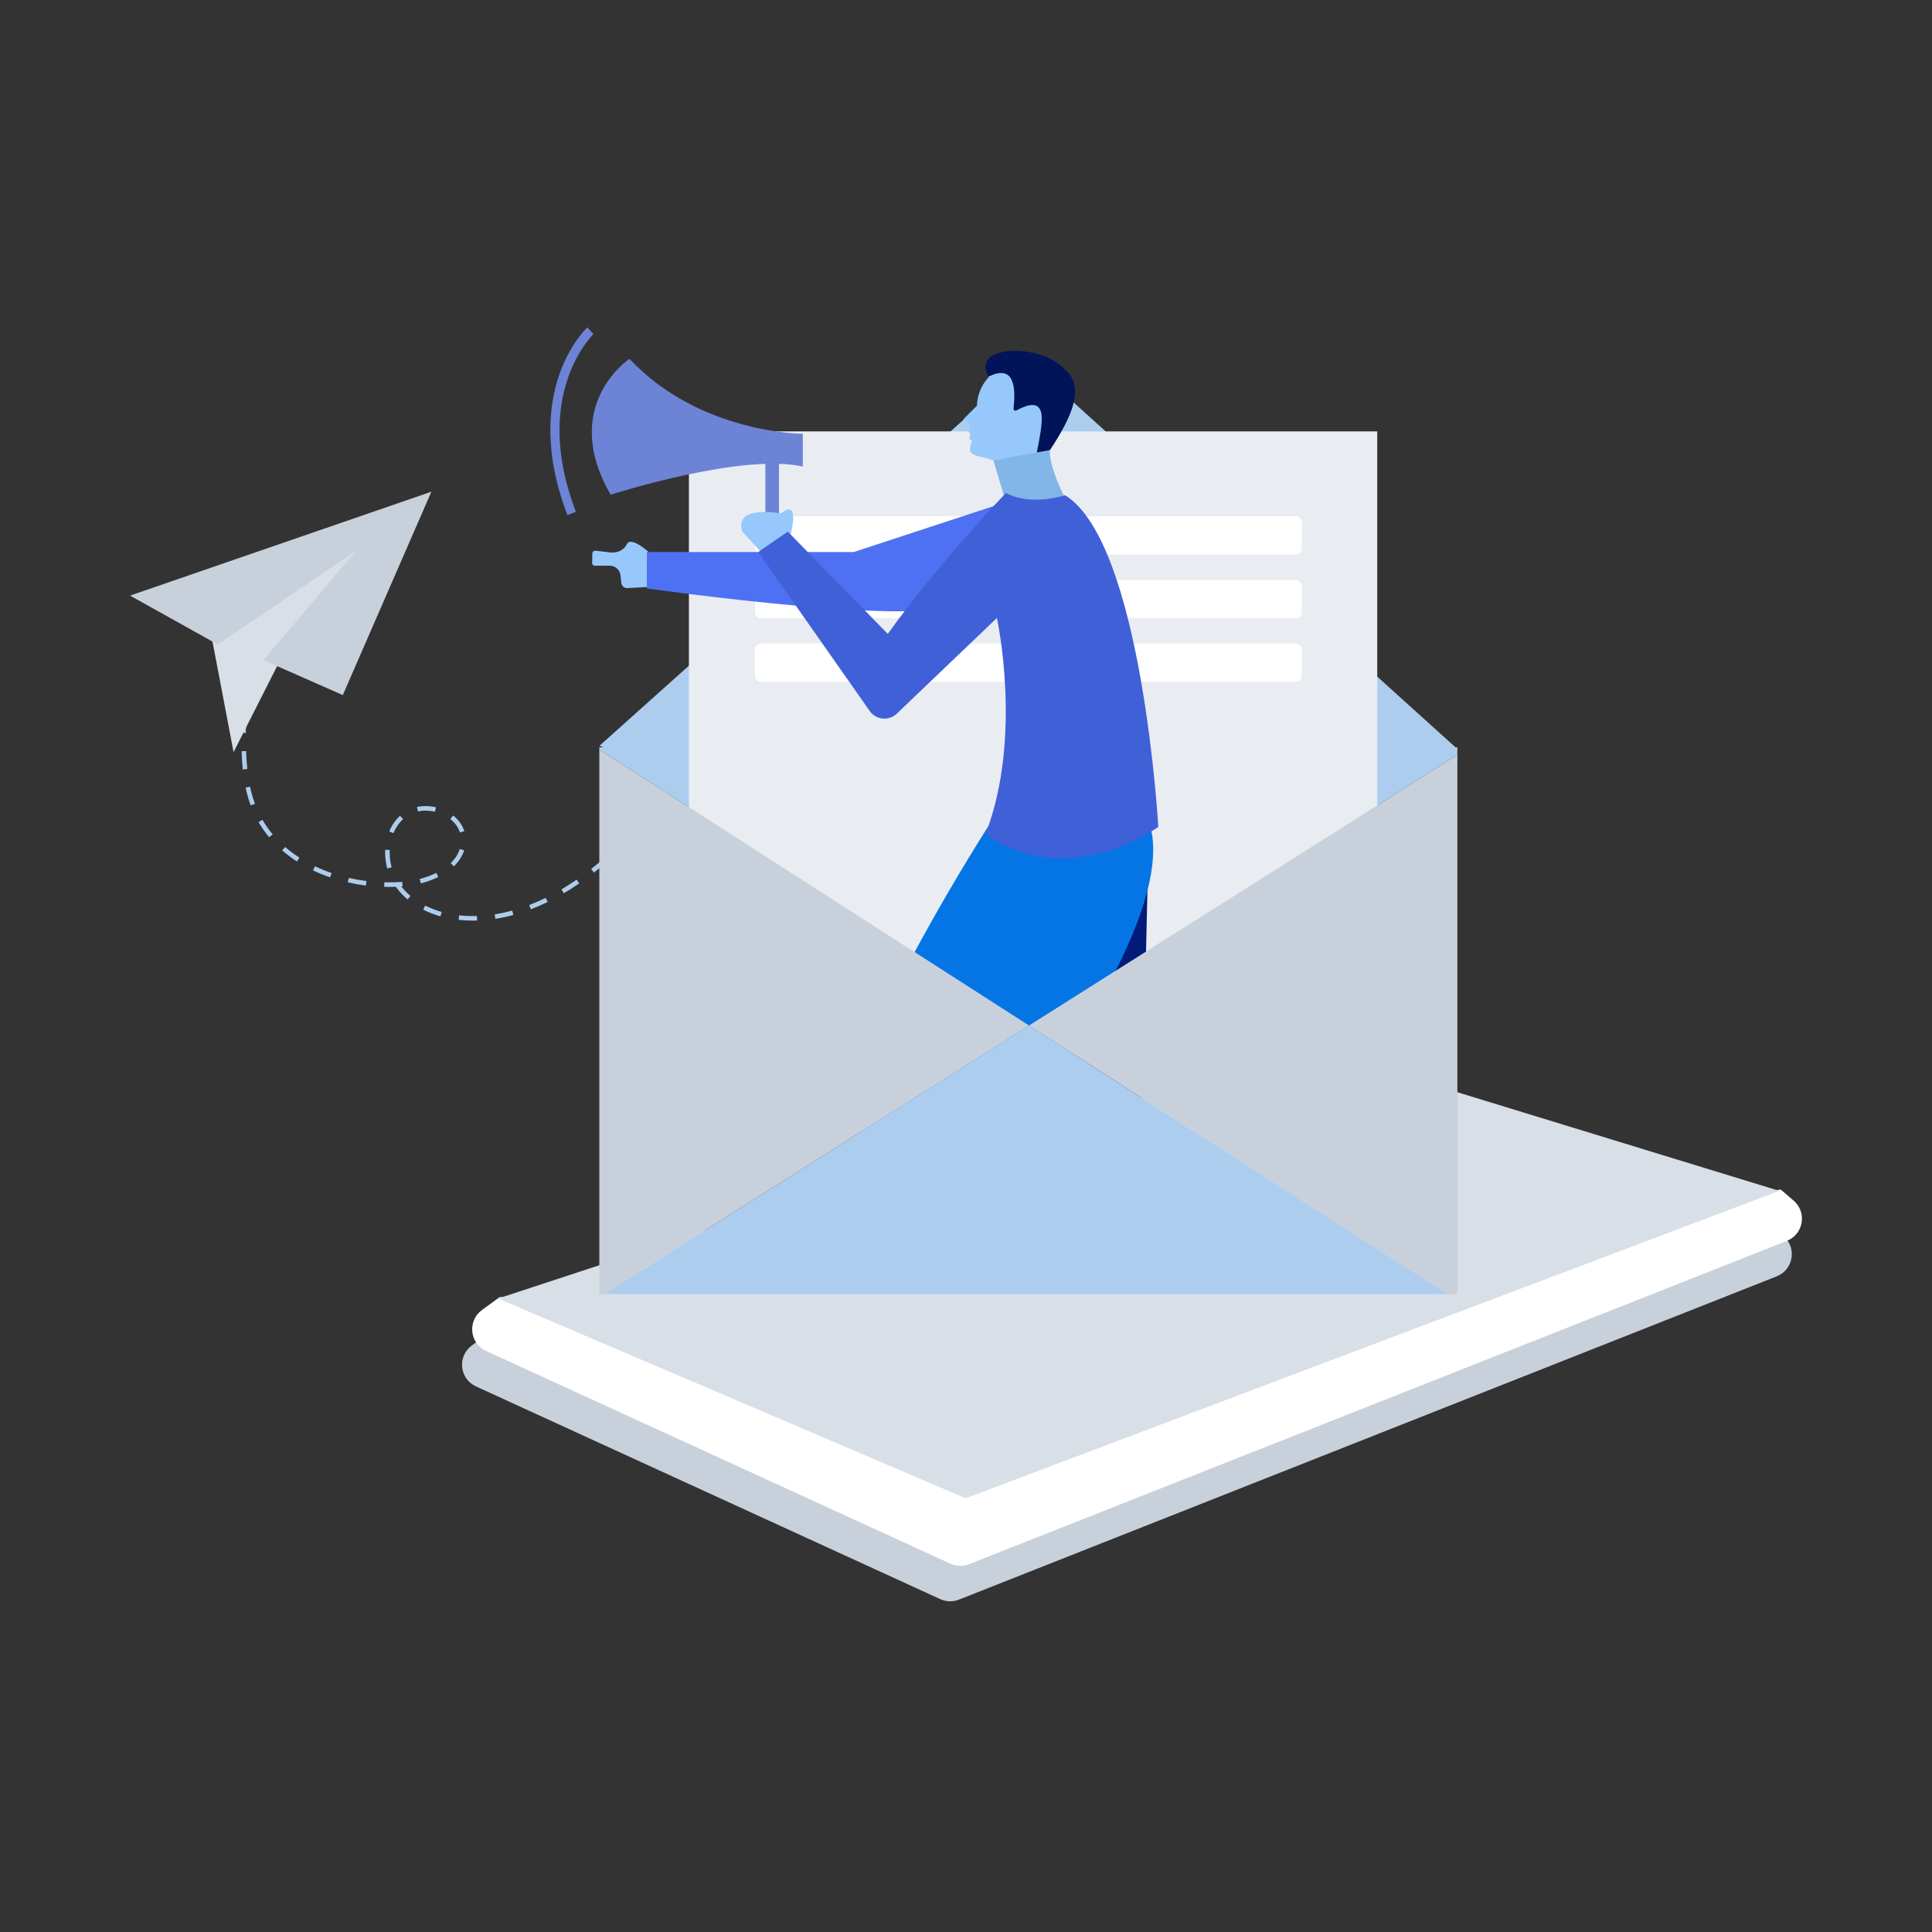<svg xmlns="http://www.w3.org/2000/svg" enable-background="new 0 0 850 850" viewBox="0 0 850 850" id="Guyisdoingemailmarketing"><rect x="0" y="0" width="850" height="850" fill="#333333" stroke="none"/><g fill="#000000" class="color000000 svgShape"><g fill="#000000" class="color000000 svgShape"><g fill="#000000" class="color000000 svgShape"><path fill="#adcdee" d="M108.2,322.49l-2-0.01c0.01-1.34,0.02-2.68,0.04-4.01l2,0.03C108.23,319.82,108.21,321.15,108.2,322.49z" class="coloreecead svgShape"></path></g><g fill="#000000" class="color000000 svgShape"><path fill="#adcdee" d="M208,405.03c-1.08,0-2.17-0.03-3.24-0.09c-1-0.05-2-0.14-2.98-0.25l0.22-1.99c0.94,0.1,1.91,0.18,2.87,0.24
				c1.63,0.09,3.3,0.11,4.96,0.06l0.06,2C209.26,405.02,208.63,405.03,208,405.03z M217.96,404.25l-0.31-1.98
				c2.53-0.39,5.12-0.95,7.69-1.65l0.53,1.93C223.23,403.27,220.57,403.84,217.96,404.25z M193.79,403.15
				c-2.7-0.76-5.26-1.75-7.62-2.94l0.9-1.79c2.24,1.13,4.69,2.07,7.26,2.8L193.79,403.15z M233.55,400.04l-0.71-1.87
				c2.41-0.92,4.84-1.98,7.24-3.15l0.88,1.8C238.5,398.02,236.01,399.1,233.55,400.04z M179.31,395.72
				c-1.98-1.67-3.72-3.54-5.17-5.57c-1.7,0.07-3.4,0.08-5.1,0.03l0.05-2c2.64,0.06,5.29,0,7.88-0.2l0.15,1.99
				c-0.19,0.01-0.38,0.03-0.57,0.04c1.18,1.5,2.54,2.9,4.05,4.17L179.31,395.72z M248.05,393l-1.02-1.72c1-0.59,2-1.2,2.98-1.83
				c1.22-0.78,2.46-1.6,3.68-2.44l1.14,1.65c-1.25,0.86-2.51,1.7-3.74,2.48C250.08,391.77,249.07,392.4,248.05,393z M160.98,389.59
				c-2.68-0.33-5.36-0.8-7.96-1.39l0.44-1.95c2.54,0.58,5.15,1.04,7.76,1.36L160.98,389.59z M185.16,388.65l-0.5-1.94
				c2.63-0.68,5.08-1.58,7.29-2.68l0.89,1.79C190.5,386.98,187.92,387.93,185.16,388.65z M145.23,385.99
				c-2.59-0.89-5.11-1.91-7.5-3.05l0.86-1.81c2.32,1.1,4.77,2.1,7.29,2.96L145.23,385.99z M261.3,383.89l-1.23-1.58
				c2-1.56,4.06-3.25,6.14-5.03l1.3,1.52C265.42,380.6,263.33,382.31,261.3,383.89z M170.37,382.08c-0.61-2.28-0.93-4.63-0.93-6.98
				c0-0.41,0.01-0.82,0.03-1.23l2,0.09c-0.02,0.38-0.03,0.75-0.03,1.13c0,2.18,0.29,4.35,0.86,6.47L170.37,382.08z M199.66,381.17
				l-1.38-1.44c1.96-1.88,3.31-3.97,4.01-6.21l1.91,0.6C203.39,376.68,201.86,379.06,199.66,381.17z M130.65,379.01
				c-2.31-1.49-4.5-3.12-6.5-4.86l1.31-1.51c1.93,1.67,4.04,3.25,6.27,4.69L130.65,379.01z M273.5,373.46l-1.36-1.47
				c1.83-1.69,3.72-3.48,5.77-5.48l1.39,1.43C277.25,369.95,275.35,371.76,273.5,373.46z M118.44,368.36
				c-1.76-2.1-3.33-4.34-4.69-6.66l1.73-1c1.29,2.22,2.8,4.37,4.49,6.38L118.44,368.36z M173.09,366.54l-1.84-0.77
				c1.13-2.69,2.72-5,4.75-6.86l1.35,1.47C175.54,362.05,174.11,364.13,173.09,366.54z M202.37,366.27
				c-0.71-2.23-2.18-4.28-4.24-5.92l1.24-1.57c2.38,1.89,4.07,4.26,4.91,6.88L202.37,366.27z M191.36,357.13
				c-1.37-0.33-2.77-0.45-4.13-0.49c-1.15,0-2.28,0.12-3.35,0.35l-0.42-1.96c1.21-0.26,2.48-0.39,3.77-0.39c0,0,0,0,0.01,0
				c1.52,0,3.06,0.18,4.58,0.54L191.36,357.13z M110.29,354.33c-0.9-2.43-1.65-5.06-2.24-7.8l1.96-0.42
				c0.57,2.65,1.29,5.19,2.16,7.53L110.29,354.33z M106.81,338.54c-0.26-2.49-0.43-5.12-0.52-8.04l2-0.06
				c0.09,2.87,0.26,5.46,0.51,7.9L106.81,338.54z" class="coloreecead svgShape"></path></g><g fill="#000000" class="color000000 svgShape"><path fill="#adcdee" d="M285.09,362.24l-1.42-1.41c0.94-0.94,1.88-1.89,2.82-2.83l1.42,1.41
				C286.98,360.35,286.04,361.29,285.09,362.24z" class="coloreecead svgShape"></path></g></g><g fill="#000000" class="color000000 svgShape"><g fill="#000000" class="color000000 svgShape"><polygon fill="#d8dfe7" points="92.45 276.78 102.76 330.91 124.85 287.27 165 248.11 161.54 234.4 129.53 248.6" class="colord8d8e7 svgShape"></polygon></g><g fill="#000000" class="color000000 svgShape"><polygon fill="#c8d1db" points="57.22 262.04 189.79 216.33 150.82 305.8 115.87 290.41 156.68 242.33 95.76 283.53" class="colorc8c9db svgShape"></polygon></g></g><g fill="#000000" class="color000000 svgShape"><path fill="#c8d1db" d="M209.4,609.96l204.27,93.59c2.6,1.19,5.57,1.27,8.22,0.22l359.8-142.24c7.33-2.9,8.96-12.54,2.99-17.69
			l-5.67-4.88L476.9,575.89l-261.6,10.42l-7.73,5.66C201.11,596.7,202.12,606.63,209.4,609.96z" class="colorc8c9db svgShape"></path></g><g fill="#000000" class="color000000 svgShape"><path fill="#ffffff" d="M213.86,594.36l204.27,93.59c2.6,1.19,5.57,1.27,8.22,0.22l359.8-142.24c7.33-2.9,8.96-12.54,2.99-17.69
			l-5.67-4.88l-302.11,36.93l-261.6,10.42l-7.73,5.66C205.57,581.1,206.58,591.03,213.86,594.36z" class="colorffffff svgShape"></path></g><g fill="#000000" class="color000000 svgShape"><polygon fill="#d8dfe7" points="219.14 571.29 565.64 457.39 782.85 523.94 424.89 659.18" class="colord8d8e7 svgShape"></polygon></g><g fill="#000000" class="color000000 svgShape"><path fill="#adcdee" d="M263.74,328.11l172.31-154.3c9.33-8.36,23.47-8.33,32.77,0.07l172.37,155.65l-83.42,49.71l-158.64,1.42
			L263.74,328.11z" class="coloreecead svgShape"></path></g><g fill="#000000" class="color000000 svgShape"><polygon fill="#adcdee" points="641.19 332.06 641.19 328.77 263.68 328.77 263.68 329.81 452.73 451.19" class="coloreecead svgShape"></polygon></g><g fill="#000000" class="color000000 svgShape"><rect width="302.84" height="306.98" x="303.09" y="189.8" fill="#e9edf2" class="colore9e9f2 svgShape"></rect></g><g fill="#000000" class="color000000 svgShape"><path fill="#ffffff" d="M570.09,243.95H334.78c-1.46,0-2.65-1.19-2.65-2.65v-11.51c0-1.46,1.19-2.65,2.65-2.65h235.31
			c1.46,0,2.65,1.19,2.65,2.65v11.51C572.74,242.76,571.56,243.95,570.09,243.95z" class="colorffffff svgShape"></path></g><g fill="#000000" class="color000000 svgShape"><path fill="#ffffff" d="M570.09,271.96H334.78c-1.46,0-2.65-1.19-2.65-2.65V257.8c0-1.46,1.19-2.65,2.65-2.65l235.31,0
			c1.46,0,2.65,1.19,2.65,2.65v11.51C572.74,270.77,571.56,271.96,570.09,271.96z" class="colorffffff svgShape"></path></g><g fill="#000000" class="color000000 svgShape"><path fill="#ffffff" d="M570.09,299.97H334.78c-1.46,0-2.65-1.19-2.65-2.65v-11.51c0-1.46,1.19-2.65,2.65-2.65h235.31
			c1.46,0,2.65,1.19,2.65,2.65v11.51C572.74,298.79,571.56,299.97,570.09,299.97z" class="colorffffff svgShape"></path></g><g fill="#000000" class="color000000 svgShape"><rect width="6" height="32" x="336.73" y="199.38" fill="#6d83d6" class="colord6786d svgShape"></rect></g><g fill="#000000" class="color000000 svgShape"><g fill="#000000" class="color000000 svgShape"><path fill="#82b5e8" d="M436.43,200.33l5.92,20.12c9.78,3.16,18.36,2.29,25.95-1.89c0,0-8.37-16.05-6.04-23.07L436.43,200.33z" class="colore89082 svgShape"></path></g><g fill="#000000" class="color000000 svgShape"><path fill="#96c8fb" d="M447.15,180.57c-0.6,0.32-1.3-0.16-1.23-0.83c1.2-11.46-0.55-19.16-11.07-14.09c0.06,0.1,0.11,0.2,0.17,0.31
				c0,0-4.95,4.51-5.21,12.52l-5.85,5.86l2.97,2.56l-0.92,3l0.95,1.21l-0.58,1.76l1.31,1.26c-3.46,7.25,2.93,5.85,9.19,8.45
				l19.29-3.52C458.41,186.61,462.27,172.51,447.15,180.57z" class="colorfba996 svgShape"></path></g><g fill="#000000" class="color000000 svgShape"><path fill="#021459" d="M468.95,162.97c-0.27-0.25-0.53-0.5-0.79-0.77c-10.86-11.41-41.23-10.51-33.31,3.45
				c10.52-5.06,12.27,2.64,11.07,14.09c-0.07,0.67,0.64,1.15,1.23,0.83c15.13-8.06,11.26,6.04,9.03,18.48l5.78-1.05
				C471.38,183.7,477.41,170.66,468.95,162.97z" class="color100259 svgShape"></path></g><g fill="#000000" class="color000000 svgShape"><polygon fill="#021b79" points="505.59 357.88 502.45 496.24 436.77 496.24 436.77 449.88 463.59 369.88" class="color18217d svgShape"></polygon></g><g fill="#000000" class="color000000 svgShape"><path fill="#96c8fb" d="M346.59,239.88c0,0,7-22-3-14c0,0-21-4-17,8l11.65,12.77L346.59,239.88z" class="colorfba996 svgShape"></path></g><g fill="#000000" class="color000000 svgShape"><path fill="#96c8fb" d="M287.59,244.88c0,0-9.72-9.72-11.81-5.44c-1.28,2.63-4.29,3.96-7.2,3.62l-6.31-0.74
				c-1.96-0.23-1.68,1.3-1.68,3.27l0,0c0,1.82-0.52,3.29,1.29,3.29h6.37c2.46,0,4.52,1.86,4.77,4.31l0.32,3.19
				c0.14,1.4,1.35,2.43,2.75,2.36l16.83-0.92L287.59,244.88z" class="colorfba996 svgShape"></path></g><g fill="#000000" class="color000000 svgShape"><path fill="#0575e6" d="M434.8,363.56c0,0-57.53,89.35-64.37,133.33h75.53c0,0,73.63-93.02,59.63-135.02L434.8,363.56z" class="color2698ef svgShape"></path></g><g fill="#000000" class="color000000 svgShape"><path fill="#4e71f3" d="M442.59,220.88l-67,22h-91v16c0,0,99,14,128,9L442.59,220.88z" class="colorf3b34e svgShape"></path></g><g fill="#000000" class="color000000 svgShape"><path fill="#4060d7" d="M442.59,216.88c0,0-29,30-52,62l-44-45l-13,9l49.04,69.92c2.67,3.8,8.02,4.5,11.58,1.51l44.39-42.43
				c0,0,11.5,52.5-5,95c0,0,31,26,76-3c0,0-7-125-41-146C468.59,217.88,453.59,222.88,442.59,216.88z" class="colord79840 svgShape"></path></g><g fill="#000000" class="color000000 svgShape"><path fill="#6d83d6" d="M353.2,190.85c0,0-45.36,0-76.28-32.99c0,0-30.92,20.62-8.25,59.79c0,0,57.73-18.55,84.53-12.37V190.85z" class="colord6786d svgShape"></path></g><g fill="#000000" class="color000000 svgShape"><path fill="#6d83d6" d="M249.65,226.62c-10.87-28.25-7.97-49.13-3.63-61.67c4.75-13.71,12.07-20.62,12.38-20.91l2.72,2.93
				l-1.36-1.47l1.36,1.46c-0.28,0.26-27.59,26.63-7.74,78.22L249.65,226.62z" class="colord6786d svgShape"></path></g></g><g fill="#000000" class="color000000 svgShape"><polygon fill="#c8d1db" points="636.83 569.38 641.19 569.38 641.19 332.06 452.73 451.19" class="colorc8c9db svgShape"></polygon></g><g fill="#000000" class="color000000 svgShape"><polygon fill="#adcdee" points="452.73 451.19 265.73 569.38 636.83 569.38" class="coloreecead svgShape"></polygon></g><g fill="#000000" class="color000000 svgShape"><polygon fill="#c8d1db" points="263.68 329.81 263.68 569.38 265.73 569.38 452.73 451.19" class="colorc8c9db svgShape"></polygon></g></g></svg>